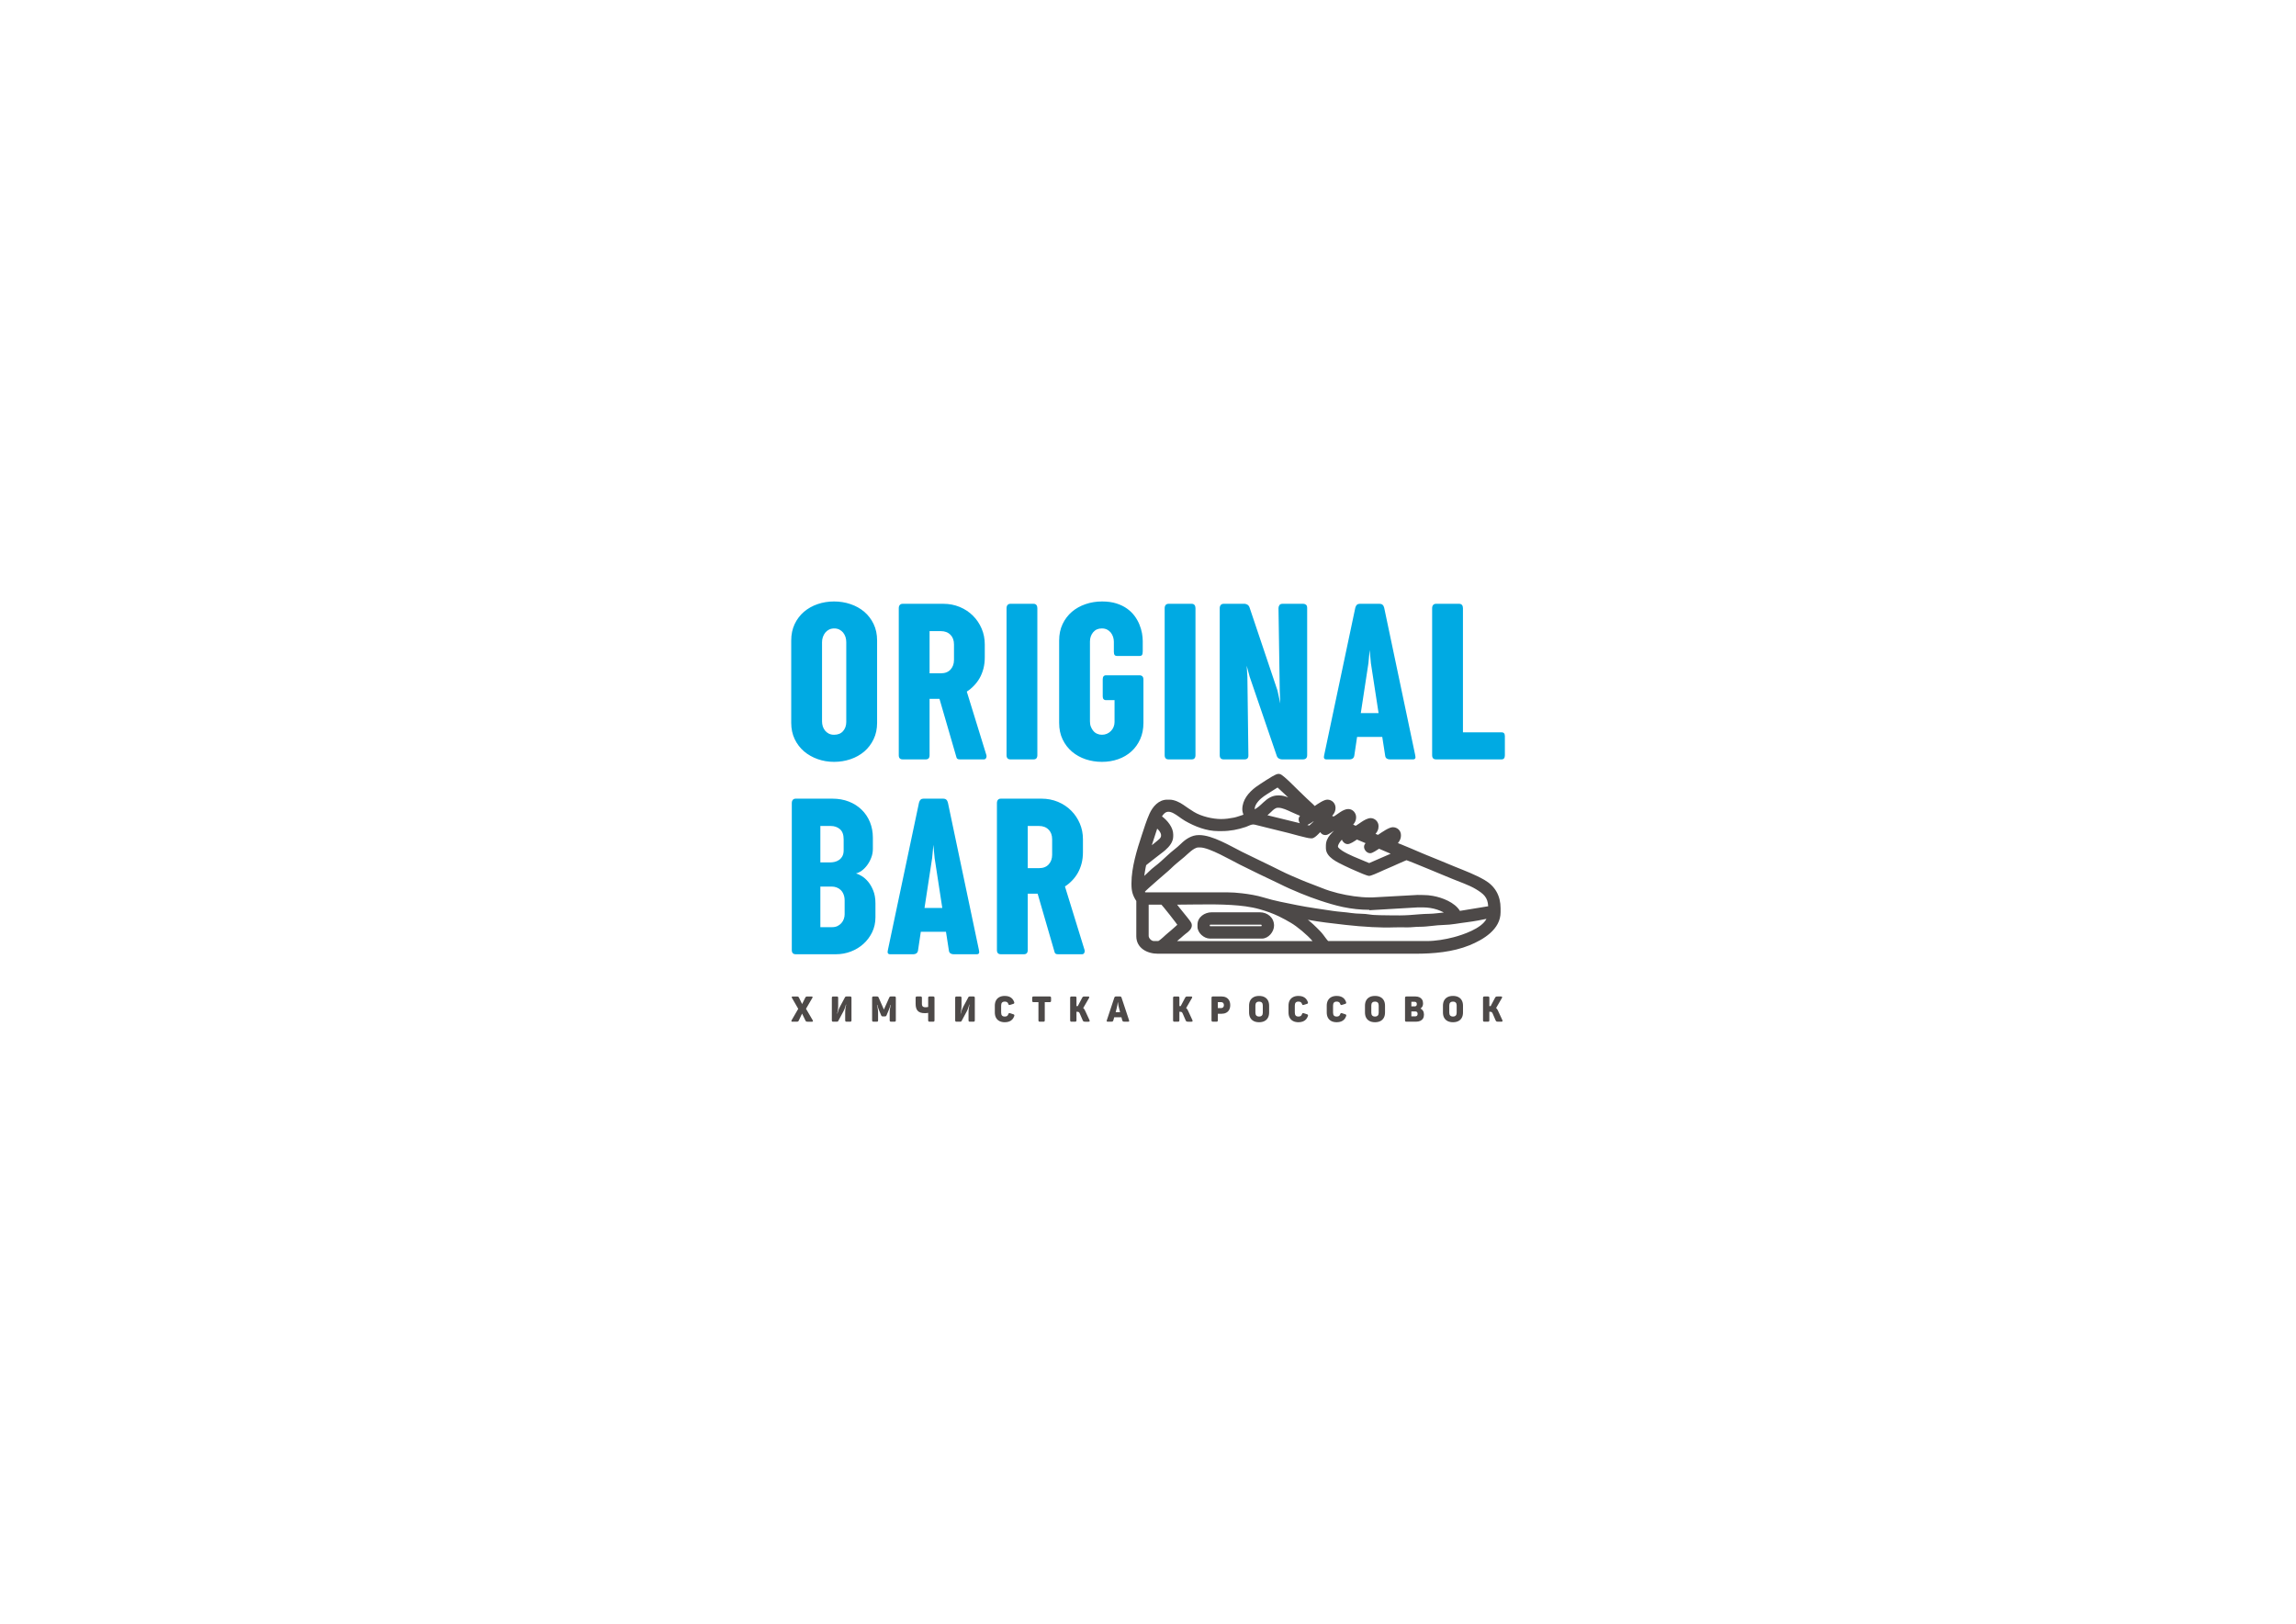 <?xml version="1.0" encoding="UTF-8"?>
<!DOCTYPE svg PUBLIC "-//W3C//DTD SVG 1.1//EN" "http://www.w3.org/Graphics/SVG/1.1/DTD/svg11.dtd">
<!-- Creator: CorelDRAW -->
<svg xmlns="http://www.w3.org/2000/svg" xml:space="preserve" width="297mm" height="210mm" style="shape-rendering:geometricPrecision; text-rendering:geometricPrecision; image-rendering:optimizeQuality; fill-rule:evenodd; clip-rule:evenodd"
viewBox="0 0 297 210"
 xmlns:xlink="http://www.w3.org/1999/xlink">
 <defs>
  <style type="text/css">
   <![CDATA[
    .fil0 {fill:#4D4948}
    .fil2 {fill:#4D4948;fill-rule:nonzero}
    .fil1 {fill:#00AAE3;fill-rule:nonzero}
   ]]>
  </style>
 </defs>
 <g id="Слой_x0020_1">
  <g id="_120779536">
   <path id="_120779752" class="fil0" d="M170.067 104.244c-0.143,-0.161 -0.322,-0.322 -0.463,-0.451 -0.175,-0.161 -0.359,-0.319 -0.527,-0.487 -0.366,-0.366 -0.751,-0.711 -1.117,-1.077 -0.362,-0.362 -0.724,-0.724 -1.096,-1.077 -0.25,-0.237 -0.506,-0.476 -0.771,-0.696 -0.143,-0.119 -0.424,-0.36 -0.618,-0.36l-0.157 0c-0.29,0 -1.277,0.642 -1.542,0.81 -0.278,0.176 -0.554,0.356 -0.828,0.539 -0.168,0.112 -0.344,0.227 -0.505,0.349 -0.924,0.696 -1.744,1.661 -1.744,2.88 0,0.264 0.074,0.472 0.143,0.698 -0.413,0.121 -0.808,0.292 -1.239,0.377 -0.544,0.107 -1.094,0.182 -1.65,0.182 -1.1,0 -2.573,-0.349 -3.507,-0.921 -0.473,-0.29 -0.921,-0.599 -1.374,-0.917 -0.484,-0.339 -1.177,-0.668 -1.779,-0.668l-0.313 0c-1.097,0 -1.871,0.897 -2.287,1.82 -0.397,0.879 -0.687,1.842 -0.993,2.758 -0.633,1.899 -1.339,4.212 -1.339,6.226l0 0.117c0,0.901 0.152,1.458 0.627,2.184 0,1.517 -0.001,3.035 -0.001,4.552 -0,1.535 1.398,2.267 2.779,2.267l33.337 0c2.313,0 4.807,-0.209 6.97,-1.086 1.804,-0.731 4.035,-2.059 4.035,-4.275l0 -0.509c0,-1.616 -0.695,-2.869 -2.087,-3.673 -1.199,-0.692 -2.509,-1.181 -3.789,-1.699 -1.29,-0.521 -2.567,-1.078 -3.863,-1.585 -0.244,-0.096 -0.488,-0.203 -0.73,-0.307 -0.38,-0.163 -0.76,-0.326 -1.14,-0.488 -0.418,-0.177 -0.837,-0.354 -1.258,-0.521 -0.098,-0.039 -0.257,-0.105 -0.413,-0.161 0.055,-0.07 0.109,-0.141 0.158,-0.217 0.15,-0.232 0.234,-0.471 0.234,-0.749l0 -0.078c0,-0.588 -0.476,-1.014 -1.054,-1.014 -0.487,0 -1.42,0.656 -1.91,0.99l-0.323 -0.125c0.252,-0.326 0.388,-0.553 0.388,-0.987l0 -0.039c0,-0.544 -0.47,-1.014 -1.015,-1.014 -0.391,0 -0.841,0.268 -1.161,0.475 -0.248,0.161 -0.512,0.365 -0.771,0.516l-0.334 -0.146c0.058,-0.073 0.116,-0.147 0.166,-0.226 0.147,-0.231 0.216,-0.467 0.216,-0.741 0,-0.56 -0.445,-1.054 -1.015,-1.054 -0.359,0 -0.733,0.202 -1.029,0.391 -0.199,0.127 -0.388,0.266 -0.582,0.4 -0.053,0.036 -0.209,0.146 -0.292,0.18 -0.063,-0.026 -0.124,-0.058 -0.186,-0.087 0.056,-0.07 0.117,-0.14 0.152,-0.186 0.197,-0.262 0.288,-0.528 0.288,-0.858 0,-0.585 -0.469,-1.054 -1.054,-1.054 -0.447,0 -1.175,0.502 -1.637,0.82zm2.494 3.187c-0.17,0.186 -0.361,0.367 -0.514,0.554 -0.337,0.412 -0.536,0.847 -0.536,1.387l0 0.313c0,1.2 1.499,1.833 2.4,2.282 0.493,0.246 1.019,0.473 1.524,0.693 0.294,0.128 1.39,0.623 1.674,0.623 0.246,0 1.088,-0.387 1.337,-0.497 0.385,-0.169 0.775,-0.357 1.163,-0.515 0.397,-0.161 0.797,-0.351 1.19,-0.525 0.255,-0.113 0.511,-0.226 0.767,-0.337 0.106,-0.046 0.252,-0.116 0.369,-0.156 0.092,0.026 0.211,0.076 0.292,0.106 0.237,0.09 0.473,0.184 0.708,0.278 0.669,0.268 1.335,0.543 2.001,0.819 0.628,0.26 1.256,0.521 1.885,0.782 0.375,0.156 0.75,0.316 1.128,0.464 0.482,0.19 0.967,0.374 1.446,0.571 0.502,0.207 1.053,0.439 1.516,0.722 0.984,0.6 1.539,1.041 1.594,2.215l-3.657 0.598c-0.664,-1.102 -2.299,-1.726 -3.489,-1.938 -0.408,-0.073 -0.822,-0.113 -1.235,-0.113l-0.752 -0.011 -5.877 0.324 -0.268 0c-0.698,0 -1.4,-0.059 -2.091,-0.155 -1.355,-0.188 -2.847,-0.536 -4.116,-1.054 -0.895,-0.365 -1.811,-0.676 -2.699,-1.056 -0.876,-0.375 -1.76,-0.739 -2.611,-1.169 -1.673,-0.846 -3.377,-1.629 -5.054,-2.467 -1.514,-0.757 -3.821,-2.165 -5.523,-2.165l-0.078 0c-0.902,0 -1.689,0.521 -2.307,1.135 -0.538,0.534 -1.177,0.958 -1.723,1.484 -0.267,0.258 -0.545,0.509 -0.824,0.754 -0.28,0.246 -0.571,0.499 -0.87,0.721 -0.47,0.348 -0.87,0.803 -1.314,1.185 0.021,-0.151 0.044,-0.303 0.068,-0.454 0.033,-0.208 0.068,-0.416 0.108,-0.623 0.016,-0.082 0.038,-0.22 0.067,-0.307 0.056,-0.054 0.137,-0.115 0.193,-0.16 0.134,-0.108 0.269,-0.214 0.405,-0.32 0.216,-0.169 0.444,-0.336 0.655,-0.511 0.396,-0.329 0.826,-0.608 1.217,-0.951 0.529,-0.464 1.032,-1.058 1.032,-1.8l0 -0.235c0,-0.9 -0.738,-1.802 -1.454,-2.339 0.18,-0.291 0.433,-0.572 0.787,-0.595 0.443,-0.03 0.976,0.341 1.322,0.585 0.279,0.197 0.557,0.408 0.852,0.579 1.28,0.74 2.799,1.336 4.295,1.336l0.47 0c1.097,0 2.077,-0.19 3.114,-0.536 0.251,-0.084 0.506,-0.23 0.752,-0.295 0.147,-0.039 0.279,-0.036 0.426,0.001 0.48,0.12 0.961,0.24 1.442,0.36 0.952,0.238 1.907,0.467 2.86,0.705 0.472,0.118 0.942,0.255 1.413,0.378 0.301,0.079 0.603,0.156 0.907,0.223 0.19,0.042 0.449,0.103 0.643,0.103l0.078 0c0.301,0 0.632,-0.326 0.834,-0.525 0.093,-0.093 0.185,-0.188 0.278,-0.281 0.131,0.216 0.351,0.376 0.613,0.376l0.117 0c0.195,0 0.517,-0.214 0.68,-0.32 0.107,-0.069 0.213,-0.14 0.319,-0.211 0.016,-0.011 0.035,-0.024 0.054,-0.037zm-24.419 7.975c-0.015,-0.028 -0.029,-0.057 -0.041,-0.083 0.041,-0.044 0.092,-0.093 0.123,-0.124 0.126,-0.123 0.256,-0.243 0.386,-0.361 0.363,-0.33 0.733,-0.652 1.103,-0.974 0.361,-0.314 0.724,-0.626 1.085,-0.94 0.213,-0.185 0.449,-0.38 0.649,-0.578 0.531,-0.529 1.154,-1.011 1.729,-1.494 0.432,-0.362 1.248,-1.248 1.839,-1.248l0.235 0c1.168,0 4,1.654 5.133,2.221 0.829,0.414 1.667,0.809 2.494,1.226 0.84,0.423 1.707,0.789 2.546,1.214 0.923,0.467 1.879,0.889 2.837,1.28 0.818,0.333 1.647,0.646 2.485,0.925 0.977,0.325 1.956,0.623 2.964,0.836 1.13,0.239 2.263,0.363 3.418,0.365l0.003 0.053 6.254 -0.366 0.698 0c0.589,0 1.265,0.099 1.821,0.286 0.224,0.075 0.452,0.17 0.665,0.272 0.04,0.019 0.116,0.057 0.2,0.103 -0.624,0.052 -1.242,0.159 -1.868,0.167 -0.835,0.01 -1.686,0.097 -2.52,0.159 -0.855,0.064 -1.748,0.052 -2.606,0.04 -0.418,-0.006 -0.835,-0.008 -1.253,-0.018 -0.247,-0.006 -0.494,-0.014 -0.74,-0.029 -0.172,-0.01 -0.359,-0.021 -0.529,-0.052 -0.811,-0.147 -1.656,-0.079 -2.467,-0.204 -0.793,-0.122 -1.598,-0.15 -2.39,-0.273 -1.538,-0.239 -3.086,-0.435 -4.613,-0.742 -1.443,-0.29 -2.903,-0.555 -4.311,-0.988 -0.887,-0.273 -1.895,-0.437 -2.817,-0.545 -0.646,-0.076 -1.306,-0.126 -1.957,-0.126 -3.519,0 -7.037,0 -10.556,0zm4.127 1.597c0.916,-0.004 1.831,-0.019 2.747,-0.028 1.415,-0.014 2.838,-0.017 4.251,0.069 1.229,0.075 2.513,0.217 3.7,0.555 0.861,0.245 1.682,0.539 2.489,0.927 0.529,0.254 1.04,0.54 1.546,0.837 0.76,0.446 2.079,1.524 2.783,2.349l-17.525 0c0.074,-0.064 0.148,-0.126 0.222,-0.189 0.207,-0.175 0.432,-0.353 0.627,-0.539 0.159,-0.153 0.374,-0.288 0.547,-0.435 0.338,-0.288 0.638,-0.67 0.465,-1.137 -0.071,-0.192 -0.406,-0.599 -0.539,-0.768 -0.174,-0.221 -0.351,-0.441 -0.532,-0.657 -0.176,-0.21 -0.348,-0.424 -0.517,-0.641 -0.078,-0.1 -0.173,-0.219 -0.263,-0.341zm12.537 2.707c0,-1.031 -0.844,-1.719 -1.837,-1.719l-6.229 0c-0.917,0 -1.837,0.619 -1.837,1.602l0 0.274c0,0.78 0.84,1.524 1.602,1.524l6.738 0c0.833,0 1.563,-0.875 1.563,-1.68zm-8.285 0.082c-0.019,-0.022 -0.031,-0.074 -0.033,-0.098 -0.005,-0.077 0.018,-0.105 0.095,-0.105l6.503 0c0.047,0 0.121,0.024 0.121,0.082 0,0.058 -0.015,0.121 -0.082,0.121l-6.604 0zm35.761 -0.953c-0.632,1.262 -3.105,2.079 -4.25,2.377 -1.101,0.287 -2.339,0.494 -3.478,0.494l-12.747 0c-0.09,-0.082 -0.238,-0.279 -0.298,-0.356 -0.119,-0.154 -0.231,-0.312 -0.348,-0.468 -0.251,-0.335 -0.555,-0.624 -0.85,-0.919 -0.295,-0.295 -0.594,-0.571 -0.916,-0.838 -0.071,-0.059 -0.144,-0.116 -0.218,-0.173 0.772,0.146 1.555,0.26 2.329,0.362 0.854,0.113 1.71,0.21 2.566,0.305 1.131,0.126 2.269,0.223 3.406,0.281 0.974,0.05 1.957,0.073 2.931,0.035 0.545,-0.021 1.092,-0.001 1.637,0.002 0.535,0.003 1.071,-0.081 1.606,-0.079 1.044,0.005 2.065,-0.219 3.1,-0.234 0.997,-0.015 2.011,-0.236 3.002,-0.353 0.492,-0.058 0.982,-0.145 1.47,-0.228 0.229,-0.039 0.457,-0.091 0.685,-0.137 0.112,-0.022 0.243,-0.05 0.374,-0.071zm-39.989 0.765c-0.037,0.034 -0.075,0.068 -0.106,0.096 -0.135,0.124 -0.273,0.246 -0.411,0.368 -0.212,0.186 -0.434,0.39 -0.656,0.563 -0.227,0.177 -0.453,0.405 -0.671,0.597 -0.106,0.094 -0.488,0.431 -0.623,0.482l-0.569 0c-0.309,0 -0.67,-0.36 -0.67,-0.669l0 -4.037 1.645 0c0.033,0.034 0.067,0.075 0.093,0.104 0.091,0.104 0.18,0.21 0.268,0.316 0.245,0.296 0.485,0.597 0.722,0.898 0.239,0.304 0.477,0.61 0.709,0.918 0.083,0.111 0.166,0.222 0.247,0.335 0.007,0.009 0.014,0.019 0.021,0.029zm23.234 -11.024l1.12 0.472c-0.127,0.132 -0.199,0.286 -0.199,0.476 0,0.395 0.375,0.819 0.78,0.819l0.039 0c0.263,0 0.812,-0.379 1.123,-0.576l1.5 0.644 -2.776 1.209c-0.261,-0.119 -0.539,-0.225 -0.803,-0.333 -0.427,-0.173 -0.854,-0.348 -1.276,-0.536 -0.476,-0.212 -0.982,-0.449 -1.419,-0.732 -0.119,-0.077 -0.544,-0.371 -0.544,-0.534 0,-0.251 0.244,-0.607 0.51,-0.897 0.1,0.315 0.422,0.58 0.748,0.58 0.33,0 0.865,-0.368 1.198,-0.592zm-7.36 -3.067c-0.115,0.126 -0.181,0.272 -0.181,0.452 0,0.179 0.059,0.357 0.162,0.502l-4.197 -1.026c0.042,-0.038 0.08,-0.072 0.107,-0.097 0.13,-0.119 0.272,-0.238 0.396,-0.362 0.204,-0.204 0.513,-0.51 0.826,-0.51l0.117 0c0.473,0 1.135,0.315 1.561,0.513 0.251,0.117 0.509,0.229 0.764,0.338 0.092,0.039 0.27,0.119 0.445,0.189zm0.945 1.189c0.253,-0.114 0.585,-0.324 0.782,-0.467l0.033 0.014 -0.56 0.516 -0.255 -0.062zm-2.479 -3.567c-0.392,-0.164 -0.767,-0.26 -1.197,-0.26l-0.117 0c-0.769,0 -1.339,0.385 -1.879,0.887 -0.203,0.188 -0.405,0.385 -0.62,0.559 -0.166,0.134 -0.339,0.248 -0.519,0.354 -0.001,-0.014 -0.002,-0.028 -0.002,-0.041 0,-0.646 0.706,-1.31 1.194,-1.652 0.3,-0.21 0.628,-0.411 0.938,-0.608 0.202,-0.129 0.405,-0.258 0.608,-0.384 0.066,-0.041 0.145,-0.093 0.22,-0.138 0.105,0.087 0.221,0.202 0.306,0.28 0.249,0.228 0.495,0.459 0.74,0.692 0.11,0.104 0.219,0.208 0.328,0.313zm-17.641 6.18l0.697 -2.143c0.372,0.338 0.728,0.878 0.334,1.285 -0.085,0.088 -0.193,0.176 -0.287,0.255 -0.16,0.135 -0.322,0.267 -0.485,0.398 -0.086,0.069 -0.172,0.137 -0.259,0.205z"/>
   <path id="_120779680" class="fil1" d="M102.349 82.832c0,-0.784 0.149,-1.489 0.442,-2.114 0.298,-0.625 0.7,-1.156 1.206,-1.593 0.511,-0.432 1.101,-0.764 1.767,-0.992 0.67,-0.229 1.379,-0.343 2.124,-0.343 0.744,0 1.454,0.114 2.129,0.343 0.675,0.228 1.265,0.556 1.777,0.987 0.506,0.432 0.913,0.958 1.211,1.583 0.303,0.625 0.452,1.335 0.452,2.129l0 10.66c0,0.784 -0.149,1.489 -0.452,2.114 -0.298,0.625 -0.705,1.157 -1.211,1.593 -0.511,0.432 -1.102,0.764 -1.777,0.992 -0.675,0.229 -1.385,0.343 -2.129,0.343 -0.745,0 -1.454,-0.119 -2.124,-0.357 -0.665,-0.238 -1.256,-0.571 -1.767,-1.007 -0.506,-0.437 -0.908,-0.968 -1.206,-1.588 -0.293,-0.621 -0.442,-1.315 -0.442,-2.09l0 -10.66zm3.985 10.451c0,0.233 0.035,0.456 0.099,0.665 0.07,0.208 0.169,0.392 0.298,0.551 0.134,0.159 0.293,0.288 0.486,0.387 0.194,0.094 0.417,0.144 0.67,0.144 0.511,0 0.903,-0.159 1.176,-0.481 0.273,-0.318 0.407,-0.71 0.407,-1.176l0 -10.322c0,-0.233 -0.035,-0.452 -0.099,-0.665 -0.07,-0.213 -0.174,-0.402 -0.307,-0.571 -0.134,-0.164 -0.298,-0.293 -0.491,-0.392 -0.193,-0.094 -0.412,-0.144 -0.655,-0.144 -0.253,0 -0.477,0.05 -0.67,0.144 -0.193,0.099 -0.357,0.228 -0.491,0.392 -0.134,0.169 -0.238,0.357 -0.312,0.571 -0.074,0.213 -0.109,0.432 -0.109,0.665l0 10.233zm9.927 -14.625c0,-0.173 0.045,-0.312 0.129,-0.412 0.089,-0.104 0.213,-0.154 0.382,-0.154l5.25 0c0.764,0 1.479,0.139 2.134,0.412 0.66,0.278 1.231,0.655 1.702,1.132 0.476,0.471 0.848,1.027 1.121,1.662 0.273,0.635 0.407,1.315 0.407,2.045l0 1.672c0,0.521 -0.059,1.008 -0.173,1.454 -0.119,0.442 -0.278,0.854 -0.486,1.221 -0.208,0.367 -0.457,0.7 -0.745,0.993 -0.283,0.298 -0.59,0.551 -0.923,0.764l2.531 8.203c0.04,0.134 0.03,0.263 -0.03,0.382 -0.054,0.124 -0.154,0.184 -0.288,0.184l-3.126 0c-0.149,0 -0.253,-0.03 -0.323,-0.089 -0.065,-0.055 -0.119,-0.184 -0.159,-0.377l-2.139 -7.37 -1.28 0 0 7.3c0,0.357 -0.164,0.536 -0.496,0.536l-2.978 0c-0.343,0 -0.511,-0.179 -0.511,-0.536l0 -19.022zm3.985 2.968l0 5.454 1.469 0c0.541,0 0.958,-0.169 1.251,-0.496 0.293,-0.328 0.437,-0.739 0.437,-1.236l0 -2.005c0,-0.526 -0.154,-0.943 -0.467,-1.251 -0.308,-0.313 -0.72,-0.467 -1.236,-0.467l-1.454 0zm9.956 -2.968c0,-0.173 0.045,-0.312 0.129,-0.412 0.089,-0.104 0.213,-0.154 0.382,-0.154l2.978 0c0.169,0 0.288,0.05 0.372,0.154 0.084,0.099 0.124,0.238 0.124,0.412l0 19.007c0,0.367 -0.164,0.551 -0.496,0.551l-2.978 0c-0.343,0 -0.511,-0.184 -0.511,-0.551l0 -19.007zm6.805 4.174c0,-0.784 0.149,-1.489 0.442,-2.114 0.298,-0.625 0.7,-1.156 1.206,-1.593 0.511,-0.432 1.102,-0.764 1.777,-0.992 0.67,-0.229 1.379,-0.343 2.129,-0.343 0.695,0 1.31,0.085 1.846,0.253 0.531,0.169 0.992,0.392 1.379,0.67 0.387,0.278 0.71,0.59 0.973,0.943 0.263,0.357 0.471,0.725 0.625,1.102 0.154,0.377 0.268,0.754 0.337,1.126 0.065,0.372 0.099,0.715 0.099,1.022l0 1.325c0,0.223 -0.03,0.382 -0.089,0.471 -0.054,0.094 -0.179,0.139 -0.362,0.139l-2.834 0c-0.174,0 -0.293,-0.045 -0.357,-0.129 -0.064,-0.089 -0.094,-0.228 -0.094,-0.422l0 -1.28c0,-0.213 -0.035,-0.427 -0.099,-0.635 -0.07,-0.208 -0.169,-0.392 -0.298,-0.561 -0.134,-0.164 -0.293,-0.293 -0.486,-0.392 -0.193,-0.094 -0.417,-0.144 -0.67,-0.144 -0.477,0 -0.849,0.164 -1.127,0.496 -0.273,0.328 -0.412,0.725 -0.412,1.191l0 10.332c0,0.263 0.04,0.501 0.124,0.705 0.079,0.208 0.189,0.392 0.328,0.546 0.134,0.159 0.298,0.278 0.486,0.357 0.189,0.084 0.392,0.124 0.615,0.124 0.233,0 0.447,-0.045 0.645,-0.129 0.198,-0.089 0.372,-0.208 0.516,-0.357 0.149,-0.149 0.263,-0.328 0.343,-0.526 0.084,-0.198 0.124,-0.412 0.124,-0.645l0 -2.819 -1.092 0c-0.293,0 -0.437,-0.169 -0.437,-0.496l0 -2.193c0,-0.352 0.144,-0.526 0.437,-0.526l4.303 0c0.352,0 0.526,0.184 0.526,0.556l0 5.593c0,0.789 -0.139,1.494 -0.422,2.119 -0.283,0.625 -0.665,1.157 -1.146,1.588 -0.486,0.437 -1.052,0.769 -1.702,0.997 -0.65,0.229 -1.35,0.343 -2.094,0.343 -0.735,0 -1.439,-0.109 -2.109,-0.333 -0.665,-0.224 -1.256,-0.551 -1.767,-0.983 -0.506,-0.432 -0.913,-0.958 -1.211,-1.583 -0.303,-0.625 -0.452,-1.34 -0.452,-2.144l0 -10.66zm13.649 -4.174c0,-0.173 0.045,-0.312 0.129,-0.412 0.089,-0.104 0.213,-0.154 0.382,-0.154l2.978 0c0.169,0 0.288,0.05 0.372,0.154 0.084,0.099 0.124,0.238 0.124,0.412l0 19.007c0,0.367 -0.164,0.551 -0.496,0.551l-2.978 0c-0.343,0 -0.511,-0.184 -0.511,-0.551l0 -19.007zm7.123 0c0,-0.173 0.045,-0.312 0.134,-0.412 0.085,-0.104 0.213,-0.154 0.377,-0.154l2.729 0c0.129,0.01 0.248,0.054 0.367,0.129 0.114,0.08 0.203,0.199 0.258,0.367l3.608 10.729 0.362 1.673 -0.07 -1.529 -0.164 -10.804c0,-0.154 0.045,-0.288 0.124,-0.397 0.084,-0.114 0.218,-0.169 0.402,-0.169l2.69 0c0.114,0 0.228,0.04 0.333,0.114 0.109,0.079 0.159,0.223 0.159,0.437l0 19.022c0,0.367 -0.184,0.551 -0.551,0.551l-2.705 0c-0.134,0 -0.268,-0.035 -0.397,-0.109 -0.134,-0.074 -0.228,-0.194 -0.283,-0.357l-3.509 -10.248 -0.377 -1.399 0.089 1.454 0.129 10.109c0.02,0.367 -0.149,0.551 -0.506,0.551l-2.69 0c-0.343,0 -0.511,-0.184 -0.511,-0.551l0 -19.007zm25.286 19.022c0.094,0.357 0.005,0.536 -0.278,0.536l-3.007 0c-0.149,0 -0.278,-0.035 -0.392,-0.109 -0.119,-0.074 -0.189,-0.199 -0.208,-0.372l-0.377 -2.427 -3.256 0 -0.362 2.427c-0.03,0.173 -0.104,0.298 -0.218,0.372 -0.119,0.074 -0.243,0.109 -0.377,0.109l-3.012 0c-0.288,0 -0.387,-0.184 -0.288,-0.551l4.025 -19.062c0.089,-0.343 0.278,-0.511 0.566,-0.511l2.591 0c0.298,0 0.496,0.169 0.581,0.511l4.015 19.076zm-7.037 -5.454l2.298 0 -0.993 -6.457 -0.159 -1.702 -0.159 1.702 -0.987 6.457zm9.227 -13.568c0,-0.173 0.045,-0.312 0.129,-0.412 0.089,-0.104 0.213,-0.154 0.382,-0.154l2.978 0c0.169,0 0.288,0.05 0.372,0.154 0.084,0.099 0.124,0.238 0.124,0.412l0 16.054 5.002 0c0.278,0 0.422,0.164 0.422,0.496l0 2.471c0,0.357 -0.144,0.536 -0.422,0.536l-8.476 0c-0.343,0 -0.511,-0.184 -0.511,-0.551l0 -19.007z"/>
   <path id="_120779608" class="fil1" d="M102.425 103.86c0,-0.173 0.045,-0.312 0.129,-0.412 0.089,-0.104 0.213,-0.154 0.382,-0.154l4.724 0c0.784,0 1.499,0.124 2.144,0.377 0.645,0.253 1.196,0.606 1.657,1.057 0.462,0.447 0.819,0.983 1.072,1.598 0.248,0.615 0.377,1.285 0.377,2.015l0 1.439c0,0.407 -0.07,0.789 -0.213,1.151 -0.139,0.367 -0.318,0.69 -0.531,0.978 -0.213,0.283 -0.447,0.521 -0.705,0.705 -0.258,0.184 -0.501,0.298 -0.734,0.347 0.213,0.06 0.462,0.174 0.749,0.347 0.288,0.179 0.561,0.417 0.824,0.73 0.258,0.313 0.481,0.695 0.665,1.156 0.184,0.462 0.278,1.007 0.278,1.638l0 1.801c0,0.71 -0.144,1.355 -0.427,1.94 -0.288,0.586 -0.665,1.092 -1.137,1.514 -0.471,0.422 -1.012,0.749 -1.628,0.983 -0.615,0.233 -1.256,0.347 -1.911,0.347l-5.206 0c-0.343,0 -0.511,-0.184 -0.511,-0.551l0 -19.007zm3.692 10.804l0 5.25 1.529 0c0.258,0 0.491,-0.05 0.69,-0.144 0.199,-0.099 0.367,-0.228 0.506,-0.387 0.144,-0.159 0.248,-0.338 0.313,-0.536 0.07,-0.199 0.104,-0.397 0.104,-0.591l0 -1.776c0,-0.308 -0.045,-0.576 -0.139,-0.804 -0.089,-0.228 -0.213,-0.417 -0.372,-0.571 -0.154,-0.149 -0.333,-0.258 -0.536,-0.333 -0.203,-0.074 -0.417,-0.109 -0.64,-0.109l-1.454 0zm0 -7.836l0 4.71 1.295 0c0.164,0 0.347,-0.02 0.546,-0.065 0.198,-0.045 0.387,-0.124 0.561,-0.243 0.174,-0.114 0.318,-0.273 0.437,-0.477 0.114,-0.203 0.174,-0.461 0.174,-0.769l0 -1.424c0,-0.606 -0.159,-1.042 -0.481,-1.32 -0.318,-0.273 -0.715,-0.412 -1.191,-0.412l-1.34 0zm20.512 16.054c0.094,0.357 0.005,0.536 -0.278,0.536l-3.007 0c-0.149,0 -0.278,-0.035 -0.392,-0.109 -0.119,-0.074 -0.189,-0.199 -0.208,-0.372l-0.377 -2.427 -3.256 0 -0.362 2.427c-0.03,0.173 -0.104,0.298 -0.218,0.372 -0.119,0.074 -0.243,0.109 -0.377,0.109l-3.012 0c-0.288,0 -0.387,-0.184 -0.288,-0.551l4.025 -19.062c0.089,-0.343 0.278,-0.511 0.566,-0.511l2.591 0c0.298,0 0.496,0.169 0.581,0.511l4.015 19.076zm-7.037 -5.454l2.298 0 -0.993 -6.457 -0.159 -1.702 -0.159 1.702 -0.988 6.457zm9.366 -13.568c0,-0.173 0.045,-0.312 0.129,-0.412 0.089,-0.104 0.213,-0.154 0.382,-0.154l5.25 0c0.764,0 1.479,0.139 2.134,0.412 0.66,0.278 1.231,0.655 1.702,1.132 0.476,0.471 0.849,1.027 1.122,1.662 0.273,0.635 0.407,1.315 0.407,2.045l0 1.672c0,0.521 -0.059,1.008 -0.173,1.454 -0.119,0.442 -0.278,0.854 -0.486,1.221 -0.208,0.367 -0.457,0.7 -0.745,0.993 -0.283,0.298 -0.591,0.551 -0.923,0.764l2.531 8.203c0.04,0.134 0.03,0.263 -0.03,0.382 -0.054,0.124 -0.154,0.184 -0.288,0.184l-3.127 0c-0.149,0 -0.253,-0.03 -0.323,-0.089 -0.065,-0.055 -0.119,-0.184 -0.159,-0.377l-2.139 -7.37 -1.28 0 0 7.3c0,0.357 -0.164,0.536 -0.496,0.536l-2.978 0c-0.343,0 -0.511,-0.179 -0.511,-0.536l0 -19.022zm3.985 2.968l0 5.454 1.469 0c0.541,0 0.958,-0.169 1.251,-0.496 0.293,-0.328 0.437,-0.739 0.437,-1.236l0 -2.005c0,-0.526 -0.154,-0.943 -0.467,-1.251 -0.308,-0.313 -0.72,-0.467 -1.236,-0.467l-1.454 0z"/>
   <path id="_120779464" class="fil2" d="M102.496 132.141l0.502 0c0.057,0 0.105,-0.002 0.141,-0.005 0.037,-0.004 0.066,-0.011 0.089,-0.023 0.022,-0.011 0.041,-0.028 0.057,-0.051 0.016,-0.023 0.032,-0.053 0.049,-0.09l0.418 -0.878 0.427 0.878c0.018,0.038 0.037,0.07 0.054,0.093 0.017,0.023 0.037,0.04 0.06,0.051 0.023,0.011 0.051,0.018 0.087,0.022 0.035,0.003 0.08,0.005 0.135,0.005l0.519 0c0.044,-0.001 0.077,-0.009 0.097,-0.027 0.021,-0.017 0.031,-0.04 0.03,-0.068 0,-0.028 -0.011,-0.059 -0.031,-0.093l-0.869 -1.485 0.823 -1.411c0.018,-0.033 0.028,-0.063 0.029,-0.09 0.002,-0.027 -0.008,-0.048 -0.027,-0.064 -0.018,-0.017 -0.049,-0.025 -0.09,-0.025l-0.524 0c-0.062,-0.001 -0.112,0.002 -0.149,0.009 -0.037,0.007 -0.067,0.021 -0.091,0.044 -0.024,0.023 -0.047,0.059 -0.068,0.107l-0.405 0.818 -0.4 -0.818c-0.022,-0.048 -0.045,-0.084 -0.069,-0.107 -0.024,-0.023 -0.056,-0.038 -0.096,-0.044 -0.041,-0.007 -0.096,-0.01 -0.166,-0.009l-0.497 0c-0.059,0.001 -0.096,0.018 -0.109,0.051 -0.014,0.034 -0.006,0.076 0.021,0.128l0.814 1.416 -0.856 1.48c-0.032,0.056 -0.041,0.101 -0.026,0.136 0.015,0.035 0.054,0.052 0.118,0.053zm5.288 0l0.469 0c0.048,0.001 0.085,-0.006 0.112,-0.02 0.028,-0.014 0.05,-0.038 0.067,-0.072l0.644 -1.198c0.042,-0.079 0.078,-0.152 0.108,-0.217 0.029,-0.066 0.057,-0.133 0.081,-0.199 0.025,-0.067 0.049,-0.141 0.074,-0.221 0.025,-0.081 0.054,-0.176 0.087,-0.285l0.032 0c-0.024,0.109 -0.044,0.207 -0.061,0.295 -0.017,0.087 -0.03,0.172 -0.04,0.252 -0.01,0.081 -0.018,0.166 -0.021,0.254 -0.005,0.089 -0.007,0.189 -0.007,0.3l0 0.918c-0.001,0.07 0.012,0.12 0.041,0.15 0.028,0.029 0.075,0.044 0.143,0.043l0.446 0c0.068,0.001 0.116,-0.014 0.144,-0.042 0.028,-0.029 0.041,-0.078 0.04,-0.146l0 -2.882c0.001,-0.07 -0.012,-0.12 -0.04,-0.15 -0.028,-0.029 -0.076,-0.044 -0.144,-0.043l-0.473 0c-0.048,0 -0.084,0.007 -0.111,0.021 -0.027,0.015 -0.048,0.038 -0.064,0.07l-0.634 1.185c-0.044,0.083 -0.082,0.159 -0.113,0.228 -0.032,0.069 -0.06,0.138 -0.084,0.206 -0.025,0.068 -0.049,0.142 -0.074,0.223 -0.025,0.081 -0.052,0.174 -0.083,0.28l-0.032 0c0.019,-0.087 0.036,-0.166 0.051,-0.237 0.015,-0.072 0.027,-0.14 0.037,-0.205 0.01,-0.064 0.018,-0.129 0.024,-0.195 0.006,-0.066 0.011,-0.136 0.014,-0.211 0.002,-0.074 0.004,-0.157 0.004,-0.248l0 -0.927c0.001,-0.068 -0.012,-0.117 -0.041,-0.146 -0.028,-0.029 -0.075,-0.043 -0.143,-0.042l-0.451 0c-0.066,-0.001 -0.113,0.013 -0.142,0.042 -0.029,0.029 -0.043,0.078 -0.042,0.146l0 2.887c-0.001,0.068 0.013,0.117 0.042,0.146 0.028,0.029 0.076,0.044 0.142,0.043zm5.209 0l0.418 0c0.066,0.001 0.111,-0.012 0.137,-0.041 0.026,-0.028 0.038,-0.077 0.037,-0.148l0 -0.85c0,-0.076 -0.001,-0.152 -0.003,-0.228 -0.002,-0.076 -0.008,-0.157 -0.017,-0.243 -0.008,-0.087 -0.023,-0.183 -0.042,-0.29 -0.019,-0.107 -0.046,-0.231 -0.081,-0.37l0.041 0c0.028,0.1 0.056,0.198 0.086,0.294 0.029,0.097 0.06,0.188 0.09,0.274 0.031,0.087 0.063,0.165 0.095,0.236l0.234 0.547c0.02,0.05 0.044,0.084 0.075,0.104 0.031,0.02 0.073,0.03 0.127,0.029l0.285 0c0.039,0 0.071,-0.005 0.097,-0.015 0.025,-0.009 0.045,-0.024 0.061,-0.044 0.016,-0.019 0.031,-0.044 0.044,-0.075l0.23 -0.547c0.032,-0.074 0.066,-0.156 0.1,-0.245 0.034,-0.09 0.067,-0.182 0.1,-0.277 0.032,-0.095 0.063,-0.189 0.09,-0.282l0.041 0c-0.04,0.135 -0.07,0.256 -0.091,0.364 -0.021,0.108 -0.037,0.206 -0.045,0.294 -0.008,0.088 -0.013,0.17 -0.014,0.246 -0.002,0.077 -0.002,0.15 -0.002,0.222l0 0.855c-0.001,0.07 0.012,0.119 0.041,0.148 0.028,0.028 0.075,0.041 0.143,0.041l0.432 0c0.068,0.001 0.115,-0.012 0.142,-0.041 0.026,-0.028 0.039,-0.077 0.037,-0.148l0 -2.887c0.002,-0.07 -0.011,-0.119 -0.037,-0.148 -0.027,-0.028 -0.074,-0.041 -0.142,-0.041l-0.441 0c-0.045,-0.001 -0.082,0.002 -0.11,0.009 -0.028,0.007 -0.051,0.021 -0.07,0.042 -0.018,0.021 -0.037,0.054 -0.054,0.096l-0.69 1.545 -0.68 -1.549c-0.016,-0.039 -0.035,-0.07 -0.054,-0.09 -0.02,-0.021 -0.044,-0.035 -0.075,-0.042 -0.031,-0.007 -0.07,-0.011 -0.119,-0.01l-0.418 0c-0.064,-0.001 -0.11,0.012 -0.138,0.041 -0.028,0.028 -0.042,0.077 -0.041,0.148l0 2.887c-0.001,0.07 0.013,0.119 0.041,0.148 0.028,0.028 0.074,0.041 0.138,0.041zm7.255 0l0.446 0c0.07,0.001 0.119,-0.014 0.148,-0.043 0.028,-0.029 0.041,-0.077 0.041,-0.146l0 -2.887c0.001,-0.068 -0.012,-0.117 -0.041,-0.146 -0.028,-0.029 -0.077,-0.043 -0.148,-0.042l-0.446 0c-0.068,-0.001 -0.116,0.013 -0.143,0.042 -0.028,0.029 -0.041,0.078 -0.041,0.146l0 1.168c-0.031,0.01 -0.075,0.019 -0.13,0.028 -0.055,0.008 -0.126,0.013 -0.21,0.014 -0.116,0 -0.208,-0.015 -0.277,-0.048 -0.069,-0.031 -0.119,-0.081 -0.149,-0.147 -0.03,-0.067 -0.044,-0.152 -0.044,-0.256l0 -0.759c0.001,-0.068 -0.012,-0.117 -0.041,-0.146 -0.028,-0.029 -0.075,-0.043 -0.143,-0.042l-0.446 0c-0.068,-0.001 -0.116,0.013 -0.143,0.042 -0.028,0.029 -0.041,0.078 -0.041,0.146l0 0.754c-0.001,0.197 0.02,0.371 0.061,0.522 0.041,0.152 0.107,0.279 0.199,0.382 0.091,0.103 0.212,0.181 0.362,0.234 0.149,0.053 0.333,0.08 0.549,0.08 0.074,0 0.139,-0.002 0.195,-0.005 0.055,-0.004 0.103,-0.009 0.144,-0.015 0.041,-0.006 0.079,-0.013 0.112,-0.021l0 0.956c-0.001,0.068 0.012,0.117 0.041,0.146 0.028,0.029 0.075,0.044 0.143,0.043zm3.49 0l0.469 0c0.048,0.001 0.085,-0.006 0.112,-0.02 0.028,-0.014 0.05,-0.038 0.067,-0.072l0.644 -1.198c0.042,-0.079 0.078,-0.152 0.108,-0.217 0.029,-0.066 0.057,-0.133 0.081,-0.199 0.025,-0.067 0.049,-0.141 0.074,-0.221 0.025,-0.081 0.054,-0.176 0.087,-0.285l0.032 0c-0.024,0.109 -0.044,0.207 -0.061,0.295 -0.017,0.087 -0.03,0.172 -0.04,0.252 -0.01,0.081 -0.018,0.166 -0.021,0.254 -0.005,0.089 -0.007,0.189 -0.007,0.3l0 0.918c-0.001,0.07 0.012,0.12 0.041,0.15 0.028,0.029 0.075,0.044 0.143,0.043l0.446 0c0.068,0.001 0.116,-0.014 0.144,-0.042 0.028,-0.029 0.041,-0.078 0.04,-0.146l0 -2.882c0.001,-0.07 -0.012,-0.12 -0.04,-0.15 -0.028,-0.029 -0.076,-0.044 -0.144,-0.043l-0.473 0c-0.048,0 -0.084,0.007 -0.111,0.021 -0.027,0.015 -0.048,0.038 -0.064,0.07l-0.634 1.185c-0.044,0.083 -0.082,0.159 -0.113,0.228 -0.032,0.069 -0.06,0.138 -0.084,0.206 -0.025,0.068 -0.049,0.142 -0.074,0.223 -0.025,0.081 -0.052,0.174 -0.083,0.28l-0.032 0c0.019,-0.087 0.036,-0.166 0.051,-0.237 0.015,-0.072 0.027,-0.14 0.037,-0.205 0.01,-0.064 0.018,-0.129 0.024,-0.195 0.006,-0.066 0.011,-0.136 0.014,-0.211 0.002,-0.074 0.004,-0.157 0.004,-0.248l0 -0.927c0.001,-0.068 -0.012,-0.117 -0.041,-0.146 -0.028,-0.029 -0.075,-0.043 -0.143,-0.042l-0.451 0c-0.066,-0.001 -0.113,0.013 -0.142,0.042 -0.029,0.029 -0.043,0.078 -0.042,0.146l0 2.887c-0.001,0.068 0.013,0.117 0.042,0.146 0.028,0.029 0.076,0.044 0.142,0.043zm6.234 0.069c0.216,-0.001 0.405,-0.032 0.566,-0.093 0.162,-0.061 0.297,-0.151 0.406,-0.268 0.109,-0.118 0.192,-0.261 0.251,-0.43 0.023,-0.064 0.026,-0.114 0.008,-0.152 -0.018,-0.038 -0.059,-0.067 -0.123,-0.087l-0.423 -0.138c-0.043,-0.014 -0.078,-0.02 -0.106,-0.017 -0.028,0.003 -0.053,0.016 -0.072,0.04 -0.019,0.023 -0.037,0.058 -0.051,0.106 -0.035,0.106 -0.09,0.183 -0.165,0.233 -0.076,0.05 -0.171,0.073 -0.286,0.07 -0.165,0.001 -0.285,-0.041 -0.361,-0.125 -0.076,-0.084 -0.113,-0.216 -0.113,-0.395l0 -0.892c-0.001,-0.178 0.037,-0.31 0.114,-0.395 0.077,-0.084 0.197,-0.126 0.359,-0.125 0.117,-0.001 0.214,0.022 0.29,0.07 0.076,0.048 0.131,0.126 0.166,0.233 0.015,0.045 0.031,0.08 0.049,0.101 0.018,0.022 0.041,0.035 0.069,0.036 0.028,0.002 0.064,-0.004 0.107,-0.018l0.418 -0.129c0.062,-0.02 0.101,-0.049 0.119,-0.087 0.018,-0.038 0.015,-0.089 -0.008,-0.152 -0.058,-0.168 -0.141,-0.31 -0.248,-0.427 -0.107,-0.118 -0.241,-0.208 -0.402,-0.27 -0.16,-0.062 -0.348,-0.093 -0.564,-0.093 -0.275,0.001 -0.508,0.052 -0.7,0.154 -0.192,0.101 -0.337,0.246 -0.437,0.434 -0.1,0.188 -0.15,0.411 -0.151,0.672l0 0.883c0.001,0.261 0.051,0.484 0.151,0.672 0.1,0.188 0.245,0.333 0.437,0.434 0.192,0.101 0.424,0.152 0.7,0.154zm4.538 -0.069l0.451 0c0.066,0.001 0.113,-0.012 0.142,-0.041 0.029,-0.028 0.043,-0.075 0.042,-0.143l0 -2.345 0.63 0c0.066,0.001 0.113,-0.014 0.142,-0.043 0.029,-0.03 0.043,-0.08 0.042,-0.15l0 -0.354c0.001,-0.068 -0.013,-0.117 -0.042,-0.146 -0.028,-0.029 -0.076,-0.043 -0.142,-0.042l-2.073 0c-0.068,-0.001 -0.116,0.013 -0.143,0.042 -0.028,0.029 -0.041,0.078 -0.041,0.146l0 0.354c-0.001,0.07 0.012,0.12 0.041,0.15 0.028,0.029 0.075,0.044 0.143,0.043l0.625 0 0 2.345c-0.001,0.068 0.013,0.116 0.042,0.143 0.028,0.028 0.076,0.041 0.142,0.041zm4.101 0l0.451 0c0.068,0.001 0.116,-0.014 0.143,-0.043 0.028,-0.029 0.041,-0.077 0.041,-0.146l0 -1.094 0.119 0c0.062,0 0.112,0.008 0.15,0.025 0.038,0.017 0.07,0.044 0.095,0.081 0.026,0.037 0.051,0.086 0.077,0.147l0.368 0.851c0.021,0.05 0.042,0.088 0.067,0.114 0.024,0.025 0.056,0.043 0.097,0.052 0.041,0.009 0.097,0.014 0.168,0.013l0.432 0c0.048,-0.001 0.081,-0.01 0.103,-0.028 0.021,-0.018 0.032,-0.043 0.032,-0.074 0.001,-0.031 -0.008,-0.067 -0.025,-0.105l-0.524 -1.135c-0.03,-0.064 -0.059,-0.123 -0.087,-0.176 -0.028,-0.053 -0.057,-0.1 -0.089,-0.142 -0.032,-0.042 -0.068,-0.078 -0.109,-0.109l0.754 -1.301c0.03,-0.057 0.036,-0.103 0.018,-0.138 -0.018,-0.036 -0.059,-0.054 -0.123,-0.055l-0.464 0c-0.067,-0.001 -0.12,0.003 -0.158,0.011 -0.037,0.008 -0.067,0.024 -0.09,0.047 -0.023,0.024 -0.046,0.058 -0.069,0.103l-0.575 1.089 -0.064 0 -0.101 0 0 -1.062c0.001,-0.068 -0.012,-0.117 -0.041,-0.146 -0.028,-0.029 -0.075,-0.043 -0.143,-0.042l-0.451 0c-0.066,-0.001 -0.113,0.013 -0.142,0.042 -0.029,0.029 -0.043,0.078 -0.042,0.146l0 2.887c-0.001,0.068 0.013,0.117 0.042,0.146 0.028,0.029 0.076,0.044 0.142,0.043zm4.676 0l0.427 0c0.068,0 0.123,-0.005 0.163,-0.016 0.04,-0.011 0.07,-0.029 0.092,-0.055 0.021,-0.027 0.038,-0.063 0.049,-0.108l0.11 -0.391 0.938 0 0.101 0.391c0.011,0.045 0.028,0.081 0.051,0.108 0.022,0.026 0.054,0.044 0.097,0.055 0.042,0.011 0.099,0.016 0.17,0.016l0.441 0c0.064,0 0.106,-0.016 0.126,-0.048 0.02,-0.031 0.019,-0.077 -0.002,-0.136l-0.975 -2.933c-0.018,-0.057 -0.044,-0.095 -0.079,-0.117 -0.035,-0.021 -0.083,-0.031 -0.142,-0.031l-0.492 0c-0.041,-0.001 -0.075,0.004 -0.103,0.011 -0.028,0.008 -0.051,0.025 -0.069,0.047 -0.018,0.023 -0.034,0.056 -0.048,0.098l-0.97 2.924c-0.021,0.06 -0.024,0.106 -0.006,0.136 0.017,0.031 0.058,0.048 0.121,0.048zm1.03 -1.232l0.161 -0.63c0.02,-0.077 0.037,-0.157 0.051,-0.237 0.015,-0.081 0.026,-0.156 0.035,-0.226 0.008,-0.07 0.015,-0.129 0.02,-0.175l0.032 0c0.005,0.047 0.011,0.105 0.021,0.175 0.01,0.07 0.022,0.145 0.037,0.225 0.015,0.081 0.032,0.16 0.052,0.239l0.161 0.63 -0.57 0zm7.608 1.232l0.451 0c0.068,0.001 0.116,-0.014 0.143,-0.043 0.028,-0.029 0.041,-0.077 0.041,-0.146l0 -1.094 0.119 0c0.062,0 0.112,0.008 0.15,0.025 0.038,0.017 0.07,0.044 0.095,0.081 0.026,0.037 0.051,0.086 0.077,0.147l0.368 0.851c0.021,0.05 0.042,0.088 0.067,0.114 0.024,0.025 0.056,0.043 0.097,0.052 0.041,0.009 0.097,0.014 0.168,0.013l0.432 0c0.048,-0.001 0.081,-0.01 0.103,-0.028 0.021,-0.018 0.032,-0.043 0.032,-0.074 0.001,-0.031 -0.008,-0.067 -0.025,-0.105l-0.524 -1.135c-0.03,-0.064 -0.059,-0.123 -0.087,-0.176 -0.028,-0.053 -0.057,-0.1 -0.089,-0.142 -0.032,-0.042 -0.068,-0.078 -0.109,-0.109l0.754 -1.301c0.03,-0.057 0.036,-0.103 0.018,-0.138 -0.018,-0.036 -0.059,-0.054 -0.123,-0.055l-0.464 0c-0.067,-0.001 -0.12,0.003 -0.158,0.011 -0.037,0.008 -0.067,0.024 -0.09,0.047 -0.023,0.024 -0.046,0.058 -0.069,0.103l-0.575 1.089 -0.064 0 -0.101 0 0 -1.062c0.001,-0.068 -0.012,-0.117 -0.041,-0.146 -0.028,-0.029 -0.075,-0.043 -0.143,-0.042l-0.451 0c-0.066,-0.001 -0.113,0.013 -0.142,0.042 -0.029,0.029 -0.043,0.078 -0.042,0.146l0 2.887c-0.001,0.068 0.013,0.117 0.042,0.146 0.028,0.029 0.076,0.044 0.142,0.043zm4.974 0l0.451 0c0.068,0.001 0.116,-0.014 0.143,-0.043 0.028,-0.029 0.041,-0.077 0.041,-0.146l0 -0.837 0.487 0c0.23,-0.001 0.427,-0.045 0.594,-0.133 0.167,-0.087 0.296,-0.214 0.386,-0.38 0.09,-0.166 0.136,-0.368 0.137,-0.605 -0.002,-0.237 -0.048,-0.438 -0.139,-0.605 -0.092,-0.167 -0.222,-0.295 -0.389,-0.383 -0.167,-0.088 -0.365,-0.133 -0.593,-0.133l-1.117 0c-0.066,-0.001 -0.113,0.013 -0.142,0.042 -0.029,0.029 -0.043,0.078 -0.042,0.146l0 2.887c-0.001,0.068 0.013,0.117 0.042,0.146 0.028,0.029 0.076,0.044 0.142,0.043zm0.634 -1.761l0 -0.768 0.427 0c0.077,0.001 0.142,0.017 0.195,0.049 0.053,0.032 0.093,0.077 0.121,0.135 0.028,0.057 0.042,0.125 0.042,0.202 -0.001,0.119 -0.032,0.211 -0.095,0.279 -0.062,0.068 -0.15,0.101 -0.264,0.103l-0.427 0zm5.338 1.83c0.278,-0.002 0.513,-0.053 0.706,-0.154 0.193,-0.101 0.339,-0.246 0.44,-0.434 0.1,-0.188 0.15,-0.411 0.151,-0.672l0 -0.883c-0.001,-0.261 -0.051,-0.484 -0.151,-0.672 -0.1,-0.188 -0.247,-0.333 -0.44,-0.434 -0.192,-0.102 -0.427,-0.153 -0.706,-0.154 -0.278,0.001 -0.513,0.052 -0.706,0.154 -0.193,0.101 -0.339,0.246 -0.44,0.434 -0.1,0.188 -0.15,0.411 -0.151,0.672l0 0.883c0.001,0.261 0.051,0.484 0.151,0.672 0.1,0.188 0.247,0.333 0.44,0.434 0.192,0.101 0.427,0.152 0.706,0.154zm0 -0.736c-0.156,0 -0.275,-0.042 -0.356,-0.126 -0.081,-0.084 -0.122,-0.208 -0.122,-0.371l0 -0.938c0,-0.163 0.041,-0.287 0.122,-0.371 0.081,-0.084 0.2,-0.126 0.356,-0.126 0.157,0 0.276,0.042 0.356,0.126 0.081,0.084 0.122,0.208 0.122,0.371l0 0.938c0,0.163 -0.041,0.287 -0.122,0.371 -0.08,0.084 -0.199,0.126 -0.356,0.126zm5.089 0.736c0.216,-0.001 0.405,-0.032 0.566,-0.093 0.162,-0.061 0.297,-0.151 0.406,-0.268 0.109,-0.118 0.192,-0.261 0.251,-0.43 0.023,-0.064 0.026,-0.114 0.008,-0.152 -0.018,-0.038 -0.059,-0.067 -0.123,-0.087l-0.423 -0.138c-0.043,-0.014 -0.078,-0.02 -0.106,-0.017 -0.028,0.003 -0.053,0.016 -0.072,0.04 -0.019,0.023 -0.037,0.058 -0.051,0.106 -0.035,0.106 -0.09,0.183 -0.165,0.233 -0.076,0.05 -0.171,0.073 -0.286,0.07 -0.165,0.001 -0.285,-0.041 -0.361,-0.125 -0.076,-0.084 -0.113,-0.216 -0.113,-0.395l0 -0.892c-0.001,-0.178 0.037,-0.31 0.114,-0.395 0.077,-0.084 0.197,-0.126 0.359,-0.125 0.117,-0.001 0.214,0.022 0.29,0.07 0.076,0.048 0.131,0.126 0.166,0.233 0.015,0.045 0.031,0.08 0.049,0.101 0.018,0.022 0.041,0.035 0.069,0.036 0.028,0.002 0.064,-0.004 0.107,-0.018l0.418 -0.129c0.062,-0.02 0.101,-0.049 0.119,-0.087 0.018,-0.038 0.015,-0.089 -0.008,-0.152 -0.058,-0.168 -0.141,-0.31 -0.248,-0.427 -0.107,-0.118 -0.241,-0.208 -0.402,-0.27 -0.16,-0.062 -0.348,-0.093 -0.564,-0.093 -0.275,0.001 -0.508,0.052 -0.7,0.154 -0.192,0.101 -0.337,0.246 -0.437,0.434 -0.1,0.188 -0.15,0.411 -0.151,0.672l0 0.883c0.001,0.261 0.051,0.484 0.151,0.672 0.1,0.188 0.245,0.333 0.437,0.434 0.192,0.101 0.424,0.152 0.7,0.154zm4.947 0c0.216,-0.001 0.405,-0.032 0.566,-0.093 0.162,-0.061 0.297,-0.151 0.406,-0.268 0.109,-0.118 0.192,-0.261 0.251,-0.43 0.023,-0.064 0.026,-0.114 0.008,-0.152 -0.018,-0.038 -0.059,-0.067 -0.123,-0.087l-0.423 -0.138c-0.043,-0.014 -0.078,-0.02 -0.106,-0.017 -0.028,0.003 -0.053,0.016 -0.072,0.04 -0.019,0.023 -0.037,0.058 -0.051,0.106 -0.035,0.106 -0.09,0.183 -0.165,0.233 -0.076,0.05 -0.171,0.073 -0.286,0.07 -0.165,0.001 -0.285,-0.041 -0.361,-0.125 -0.076,-0.084 -0.113,-0.216 -0.113,-0.395l0 -0.892c-0.001,-0.178 0.037,-0.31 0.114,-0.395 0.077,-0.084 0.197,-0.126 0.359,-0.125 0.117,-0.001 0.214,0.022 0.29,0.07 0.076,0.048 0.131,0.126 0.166,0.233 0.015,0.045 0.031,0.08 0.049,0.101 0.018,0.022 0.041,0.035 0.069,0.036 0.028,0.002 0.064,-0.004 0.107,-0.018l0.418 -0.129c0.062,-0.02 0.101,-0.049 0.119,-0.087 0.018,-0.038 0.015,-0.089 -0.008,-0.152 -0.058,-0.168 -0.141,-0.31 -0.248,-0.427 -0.107,-0.118 -0.241,-0.208 -0.402,-0.27 -0.16,-0.062 -0.348,-0.093 -0.564,-0.093 -0.275,0.001 -0.508,0.052 -0.7,0.154 -0.192,0.101 -0.337,0.246 -0.437,0.434 -0.1,0.188 -0.15,0.411 -0.151,0.672l0 0.883c0.001,0.261 0.051,0.484 0.151,0.672 0.1,0.188 0.245,0.333 0.437,0.434 0.192,0.101 0.424,0.152 0.7,0.154zm4.956 0c0.278,-0.002 0.513,-0.053 0.706,-0.154 0.193,-0.101 0.339,-0.246 0.44,-0.434 0.1,-0.188 0.15,-0.411 0.151,-0.672l0 -0.883c-0.001,-0.261 -0.051,-0.484 -0.151,-0.672 -0.1,-0.188 -0.247,-0.333 -0.44,-0.434 -0.192,-0.102 -0.427,-0.153 -0.706,-0.154 -0.278,0.001 -0.513,0.052 -0.706,0.154 -0.193,0.101 -0.339,0.246 -0.44,0.434 -0.1,0.188 -0.15,0.411 -0.151,0.672l0 0.883c0.001,0.261 0.051,0.484 0.151,0.672 0.1,0.188 0.247,0.333 0.44,0.434 0.192,0.101 0.427,0.152 0.706,0.154zm0 -0.736c-0.156,0 -0.275,-0.042 -0.356,-0.126 -0.081,-0.084 -0.122,-0.208 -0.122,-0.371l0 -0.938c0,-0.163 0.041,-0.287 0.122,-0.371 0.081,-0.084 0.2,-0.126 0.356,-0.126 0.157,0 0.276,0.042 0.356,0.126 0.081,0.084 0.122,0.208 0.122,0.371l0 0.938c0,0.163 -0.041,0.287 -0.122,0.371 -0.08,0.084 -0.199,0.126 -0.356,0.126zm4.064 0.667l1.232 0c0.218,-0.001 0.405,-0.036 0.559,-0.107 0.155,-0.071 0.274,-0.174 0.355,-0.309 0.082,-0.136 0.123,-0.3 0.124,-0.493 -0.002,-0.199 -0.04,-0.364 -0.117,-0.493 -0.077,-0.13 -0.183,-0.229 -0.32,-0.297l0 -0.014c0.077,-0.056 0.138,-0.117 0.185,-0.182 0.047,-0.064 0.081,-0.136 0.101,-0.217 0.021,-0.08 0.032,-0.171 0.032,-0.273 -0.002,-0.185 -0.042,-0.343 -0.123,-0.473 -0.081,-0.131 -0.194,-0.231 -0.339,-0.3 -0.145,-0.07 -0.314,-0.104 -0.509,-0.105l-1.181 0c-0.064,-0.001 -0.11,0.014 -0.138,0.043 -0.028,0.03 -0.042,0.08 -0.041,0.15l0 2.882c-0.001,0.068 0.013,0.117 0.041,0.146 0.028,0.029 0.074,0.044 0.138,0.043zm0.639 -1.981l0 -0.593 0.427 0c0.086,-0.001 0.154,0.023 0.204,0.072 0.051,0.048 0.076,0.123 0.077,0.227 -0.001,0.103 -0.026,0.178 -0.077,0.225 -0.05,0.048 -0.118,0.07 -0.204,0.07l-0.427 0zm0 1.287l0 -0.63 0.515 0c0.058,0 0.108,0.011 0.152,0.032 0.044,0.021 0.079,0.055 0.104,0.101 0.025,0.046 0.037,0.106 0.038,0.179 -0.001,0.072 -0.013,0.131 -0.038,0.179 -0.025,0.047 -0.06,0.081 -0.104,0.104 -0.044,0.023 -0.094,0.034 -0.152,0.034l-0.515 0zm5.384 0.763c0.278,-0.002 0.513,-0.053 0.706,-0.154 0.193,-0.101 0.339,-0.246 0.44,-0.434 0.1,-0.188 0.15,-0.411 0.151,-0.672l0 -0.883c-0.001,-0.261 -0.051,-0.484 -0.151,-0.672 -0.1,-0.188 -0.247,-0.333 -0.44,-0.434 -0.192,-0.102 -0.427,-0.153 -0.706,-0.154 -0.278,0.001 -0.513,0.052 -0.706,0.154 -0.193,0.101 -0.339,0.246 -0.44,0.434 -0.1,0.188 -0.15,0.411 -0.151,0.672l0 0.883c0.001,0.261 0.051,0.484 0.151,0.672 0.1,0.188 0.247,0.333 0.44,0.434 0.192,0.101 0.427,0.152 0.706,0.154zm0 -0.736c-0.156,0 -0.275,-0.042 -0.356,-0.126 -0.081,-0.084 -0.122,-0.208 -0.122,-0.371l0 -0.938c0,-0.163 0.041,-0.287 0.122,-0.371 0.081,-0.084 0.2,-0.126 0.356,-0.126 0.157,0 0.276,0.042 0.356,0.126 0.081,0.084 0.122,0.208 0.122,0.371l0 0.938c0,0.163 -0.041,0.287 -0.122,0.371 -0.08,0.084 -0.199,0.126 -0.356,0.126zm4.069 0.667l0.451 0c0.068,0.001 0.116,-0.014 0.143,-0.043 0.028,-0.029 0.041,-0.077 0.041,-0.146l0 -1.094 0.119 0c0.062,0 0.112,0.008 0.15,0.025 0.038,0.017 0.07,0.044 0.095,0.081 0.026,0.037 0.051,0.086 0.077,0.147l0.368 0.851c0.021,0.05 0.042,0.088 0.067,0.114 0.024,0.025 0.056,0.043 0.097,0.052 0.041,0.009 0.097,0.014 0.168,0.013l0.432 0c0.048,-0.001 0.081,-0.01 0.103,-0.028 0.021,-0.018 0.032,-0.043 0.032,-0.074 0.001,-0.031 -0.008,-0.067 -0.025,-0.105l-0.524 -1.135c-0.03,-0.064 -0.059,-0.123 -0.087,-0.176 -0.028,-0.053 -0.057,-0.1 -0.089,-0.142 -0.032,-0.042 -0.068,-0.078 -0.109,-0.109l0.754 -1.301c0.03,-0.057 0.036,-0.103 0.018,-0.138 -0.018,-0.036 -0.059,-0.054 -0.123,-0.055l-0.464 0c-0.067,-0.001 -0.12,0.003 -0.158,0.011 -0.037,0.008 -0.067,0.024 -0.09,0.047 -0.023,0.024 -0.046,0.058 -0.069,0.103l-0.575 1.089 -0.064 0 -0.101 0 0 -1.062c0.001,-0.068 -0.012,-0.117 -0.041,-0.146 -0.028,-0.029 -0.075,-0.043 -0.143,-0.042l-0.451 0c-0.066,-0.001 -0.113,0.013 -0.142,0.042 -0.029,0.029 -0.043,0.078 -0.042,0.146l0 2.887c-0.001,0.068 0.013,0.117 0.042,0.146 0.028,0.029 0.076,0.044 0.142,0.043z"/>
  </g>
 </g>
</svg>
